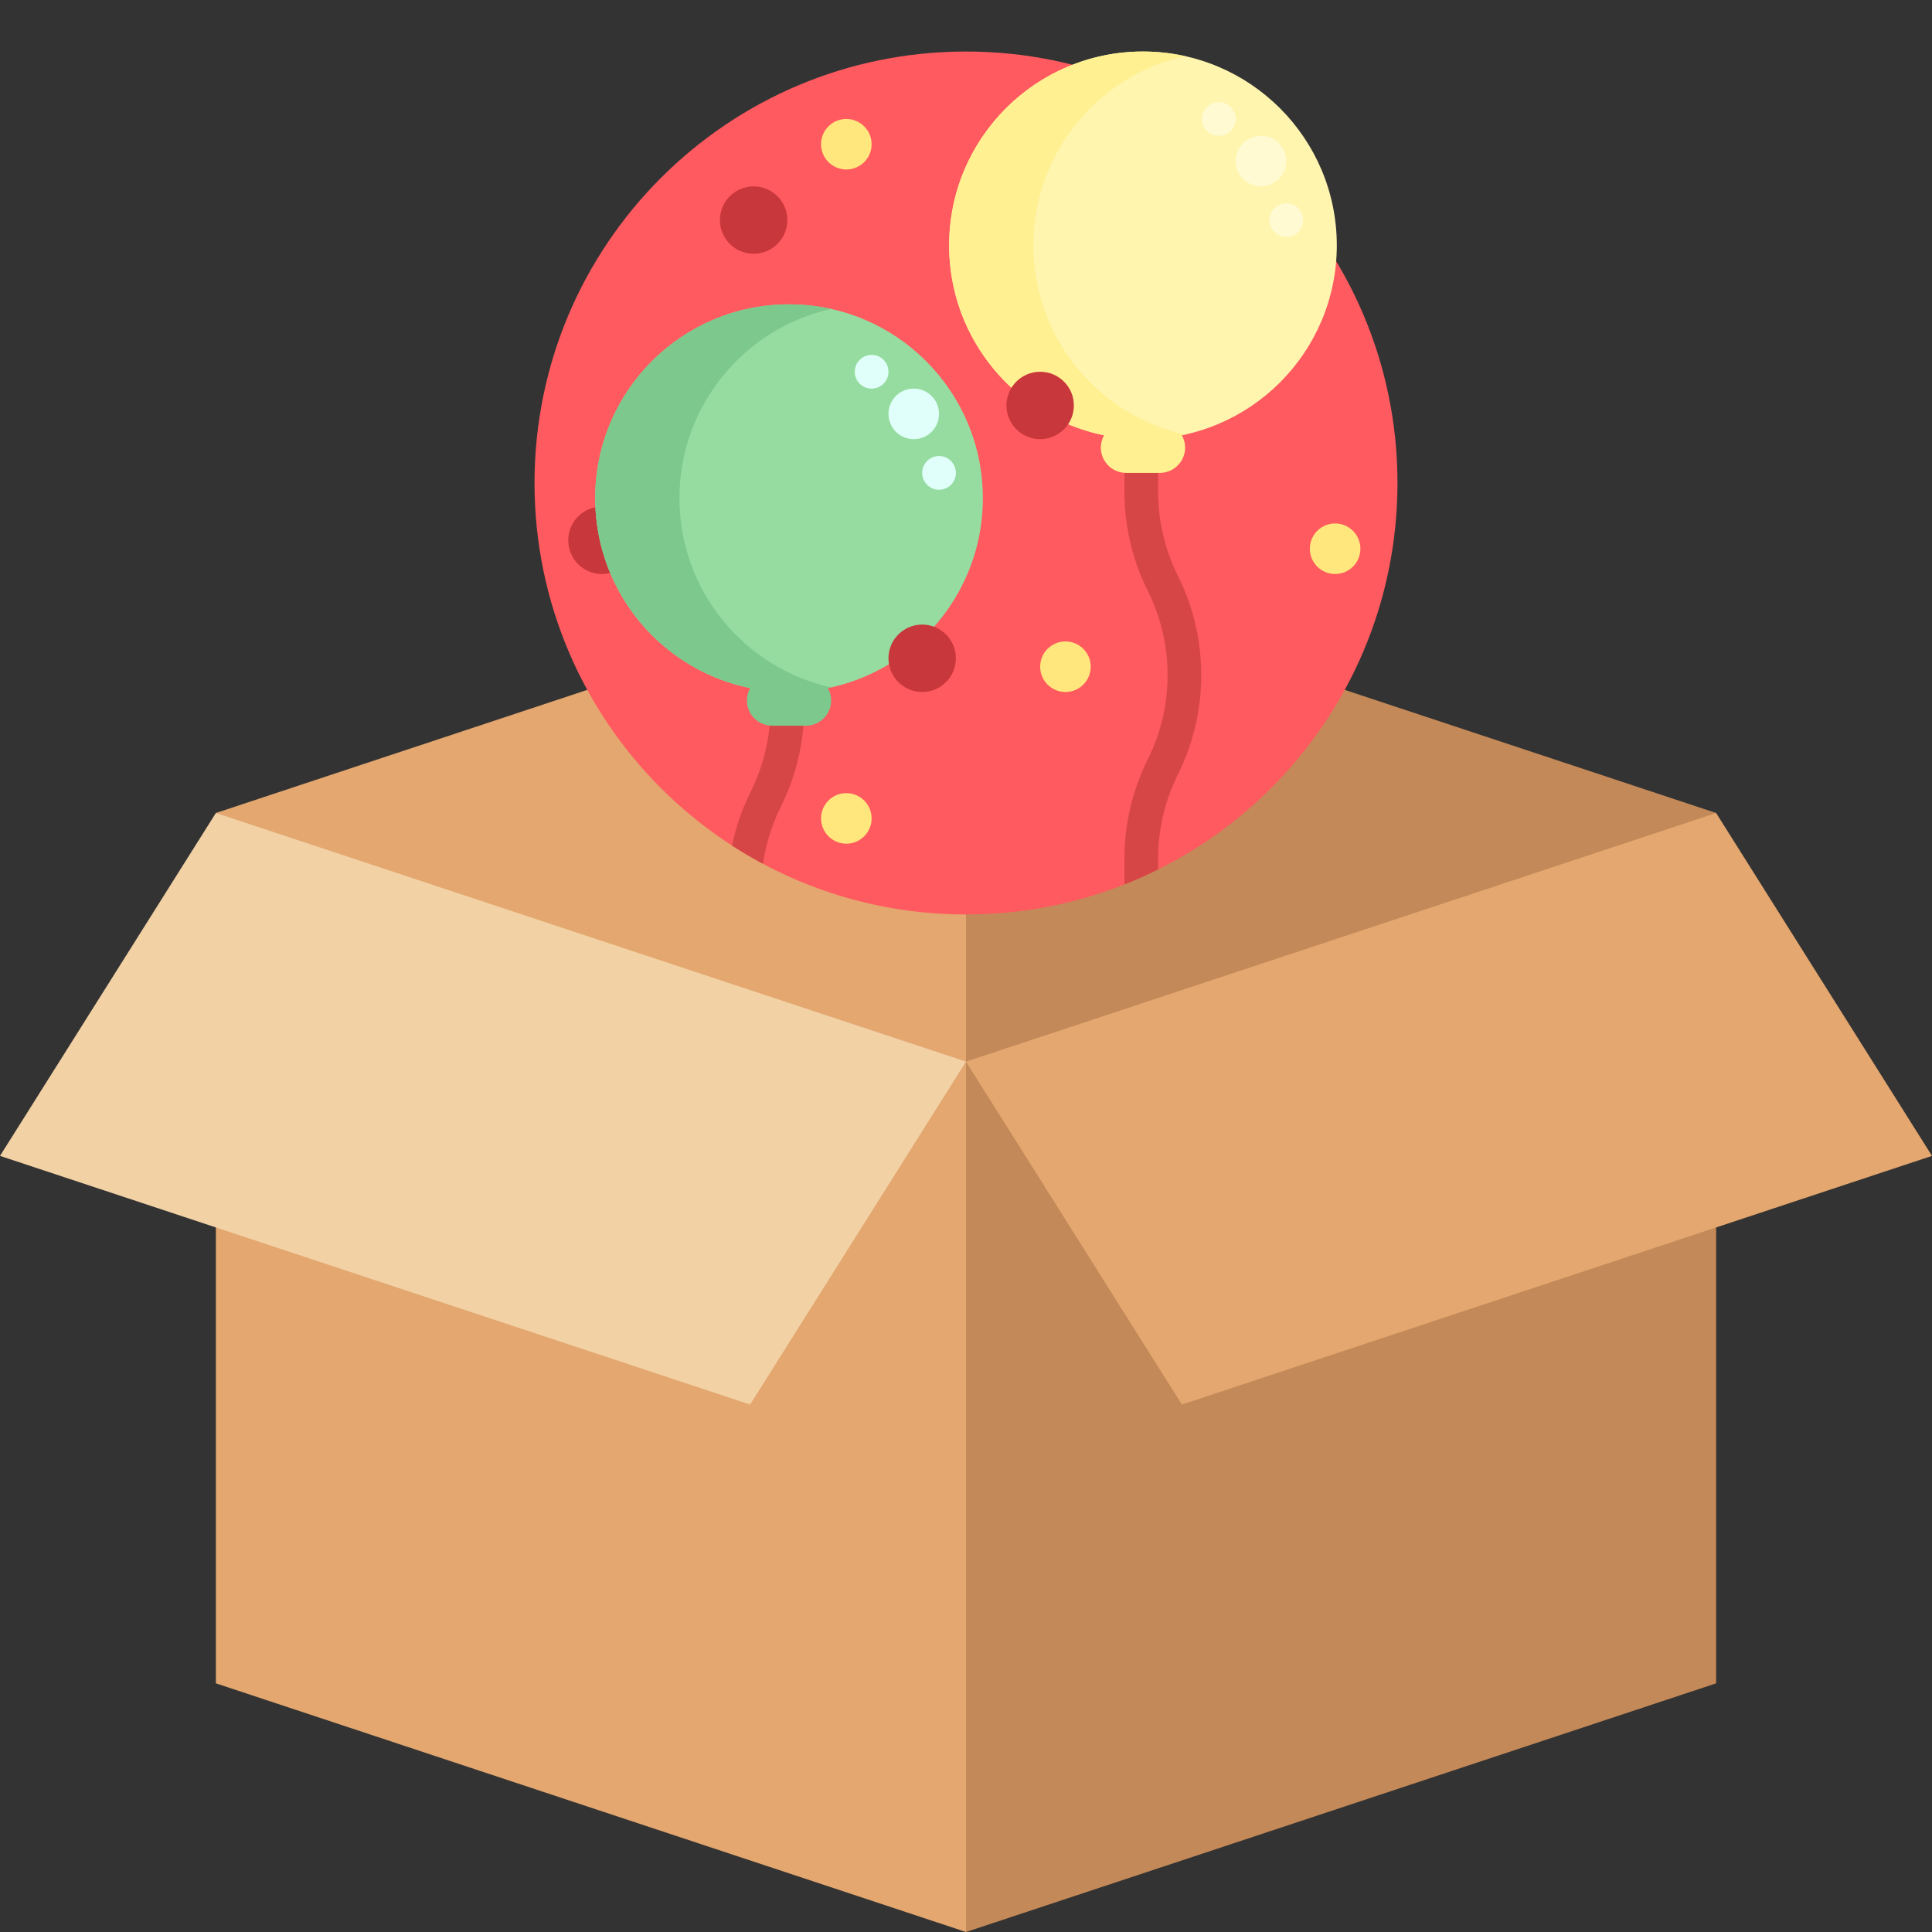 <svg width="250" height="250" viewBox="0 0 250 250" fill="none" xmlns="http://www.w3.org/2000/svg">
<rect x="0" y="0" width="250" height="250" fill="#333333" stroke="none"/>
<path d="M125 73.024L115.234 137.375L125 250L222.066 217.824V105.2L125 73.024Z" fill="#C48958"/>
<path d="M27.934 105.2V217.824L125 250V73.024L27.934 105.2Z" fill="#E3A76F"/>
<path d="M97.066 181.747L125 137.375L27.934 105.2L0 149.571L97.066 181.747Z" fill="#F2D1A5"/>
<path d="M152.934 181.747L125 137.375L222.066 105.2L250 149.571L152.934 181.747Z" fill="#E3A76F"/>
<g clip-path="url(#clip0)">
<path d="M180.833 62.5C180.833 93.336 155.836 118.333 125 118.333C94.164 118.333 69.167 93.336 69.167 62.5C69.167 31.664 94.164 6.667 125 6.667C155.836 6.667 180.833 31.664 180.833 62.5Z" fill="#FF5A5F"/>
<path d="M82.252 69.915C82.252 72.325 80.3 74.277 77.891 74.277C75.481 74.277 73.529 72.325 73.529 69.915C73.529 67.506 75.481 65.553 77.891 65.553C80.3 65.553 82.252 67.506 82.252 69.915ZM97.519 24.115C95.11 24.115 93.157 26.067 93.157 28.477C93.157 30.886 95.11 32.839 97.519 32.839C99.929 32.839 101.881 30.886 101.881 28.477C101.881 26.067 99.929 24.115 97.519 24.115Z" fill="#C8373C"/>
<path d="M152.431 100.191C150.751 103.55 149.863 107.311 149.863 111.068V112.501C148.442 113.209 146.988 113.862 145.501 114.449V111.068C145.501 106.638 146.548 102.202 148.529 98.24C151.935 91.43 151.935 83.297 148.53 76.487C146.548 72.525 145.501 68.089 145.501 63.659V59.01C145.501 57.806 146.478 56.829 147.682 56.829C148.887 56.829 149.863 57.806 149.863 59.01V63.659C149.863 67.415 150.751 71.176 152.431 74.536C156.447 82.568 156.447 92.158 152.431 100.191ZM101.882 84.746C100.677 84.746 99.701 85.722 99.701 86.927V91.576C99.701 95.332 98.813 99.093 97.133 102.453C96.021 104.676 95.218 107.02 94.722 109.416C96.022 110.257 97.36 111.044 98.732 111.777C99.098 109.234 99.866 106.741 101.035 104.403C103.015 100.441 104.063 96.005 104.063 91.576V86.927C104.063 85.722 103.086 84.746 101.882 84.746Z" fill="#D74646"/>
<path d="M172.982 31.748C172.982 45.6 161.752 56.829 147.9 56.829C134.048 56.829 122.819 45.6 122.819 31.748C122.819 17.896 134.048 6.667 147.9 6.667C161.752 6.667 172.982 17.896 172.982 31.748Z" fill="#FFF5AF"/>
<path d="M153.353 56.233C153.213 56.264 153.071 56.292 152.93 56.321C153.197 56.794 153.353 57.338 153.353 57.92C153.353 59.727 151.888 61.192 150.081 61.192H145.719C143.913 61.192 142.448 59.727 142.448 57.92C142.448 57.34 142.602 56.796 142.868 56.324C131.428 53.994 122.819 43.877 122.819 31.748C122.819 17.896 134.048 6.667 147.9 6.667C149.773 6.667 151.597 6.874 153.353 7.263C142.123 9.753 133.724 19.769 133.724 31.748C133.724 43.727 142.123 53.743 153.353 56.233Z" fill="#FFF091"/>
<path d="M159.896 15.39C159.896 16.595 158.919 17.572 157.715 17.572C156.51 17.572 155.534 16.595 155.534 15.39C155.534 14.186 156.51 13.21 157.715 13.21C158.919 13.21 159.896 14.186 159.896 15.39ZM166.439 26.296C165.234 26.296 164.258 27.272 164.258 28.477C164.258 29.681 165.234 30.657 166.439 30.657C167.643 30.657 168.62 29.681 168.62 28.477C168.62 27.272 167.643 26.296 166.439 26.296ZM166.439 20.843C166.439 19.036 164.974 17.572 163.167 17.572C161.361 17.572 159.896 19.036 159.896 20.843C159.896 22.65 161.361 24.114 163.167 24.114C164.974 24.114 166.439 22.65 166.439 20.843Z" fill="#FFFAD2"/>
<path d="M127.181 64.463C127.181 78.315 115.952 89.544 102.1 89.544C88.247 89.544 77.018 78.315 77.018 64.463C77.018 50.611 88.247 39.382 102.1 39.382C115.952 39.382 127.181 50.611 127.181 64.463Z" fill="#96DCA0"/>
<path d="M107.552 88.948C107.402 88.982 107.25 89.012 107.098 89.042C107.167 89.12 107.226 89.206 107.27 89.304C107.451 89.711 107.552 90.161 107.552 90.635C107.552 92.442 106.087 93.906 104.281 93.906H99.919C98.112 93.906 96.647 92.442 96.647 90.635C96.647 90.055 96.799 89.511 97.064 89.038C85.625 86.707 77.018 76.59 77.018 64.463C77.018 50.611 88.248 39.382 102.1 39.382C103.972 39.382 105.796 39.589 107.552 39.978C96.322 42.467 87.923 52.484 87.923 64.463C87.923 76.442 96.322 86.458 107.552 88.948Z" fill="#7DC88C"/>
<path d="M114.968 48.105C114.968 49.31 113.991 50.286 112.787 50.286C111.582 50.286 110.606 49.31 110.606 48.105C110.606 46.901 111.582 45.925 112.787 45.925C113.991 45.925 114.968 46.901 114.968 48.105ZM121.51 53.558C121.51 51.751 120.046 50.286 118.239 50.286C116.432 50.286 114.968 51.751 114.968 53.558C114.968 55.365 116.432 56.829 118.239 56.829C120.046 56.829 121.51 55.365 121.51 53.558ZM121.51 59.01C120.306 59.01 119.329 59.987 119.329 61.191C119.329 62.396 120.306 63.372 121.51 63.372C122.715 63.372 123.691 62.396 123.691 61.191C123.691 59.987 122.715 59.01 121.51 59.01Z" fill="#E1FFFA"/>
<path d="M138.958 52.467C138.958 54.877 137.005 56.829 134.596 56.829C132.187 56.829 130.234 54.877 130.234 52.467C130.234 50.058 132.187 48.105 134.596 48.105C137.005 48.105 138.958 50.058 138.958 52.467ZM119.329 80.82C116.92 80.82 114.967 82.773 114.967 85.182C114.967 87.591 116.92 89.544 119.329 89.544C121.739 89.544 123.691 87.591 123.691 85.182C123.691 82.773 121.739 80.82 119.329 80.82Z" fill="#C8373C"/>
<path d="M176.035 71.006C176.035 72.812 174.57 74.277 172.764 74.277C170.957 74.277 169.492 72.812 169.492 71.006C169.492 69.199 170.957 67.734 172.764 67.734C174.57 67.734 176.035 69.199 176.035 71.006ZM109.515 15.391C107.708 15.391 106.243 16.855 106.243 18.662C106.243 20.469 107.708 21.933 109.515 21.933C111.322 21.933 112.786 20.469 112.786 18.662C112.786 16.855 111.322 15.391 109.515 15.391ZM109.515 102.63C107.708 102.63 106.243 104.095 106.243 105.902C106.243 107.708 107.708 109.173 109.515 109.173C111.322 109.173 112.786 107.708 112.786 105.902C112.786 104.095 111.322 102.63 109.515 102.63ZM137.868 83.001C136.061 83.001 134.596 84.466 134.596 86.273C134.596 88.079 136.061 89.544 137.868 89.544C139.674 89.544 141.139 88.079 141.139 86.273C141.139 84.466 139.674 83.001 137.868 83.001Z" fill="#FFE67D"/>
</g>
<defs>
<clipPath id="clip0">
<rect width="111.667" height="111.667" fill="white" transform="translate(69.167 6.667)"/>
</clipPath>
</defs>
</svg>
